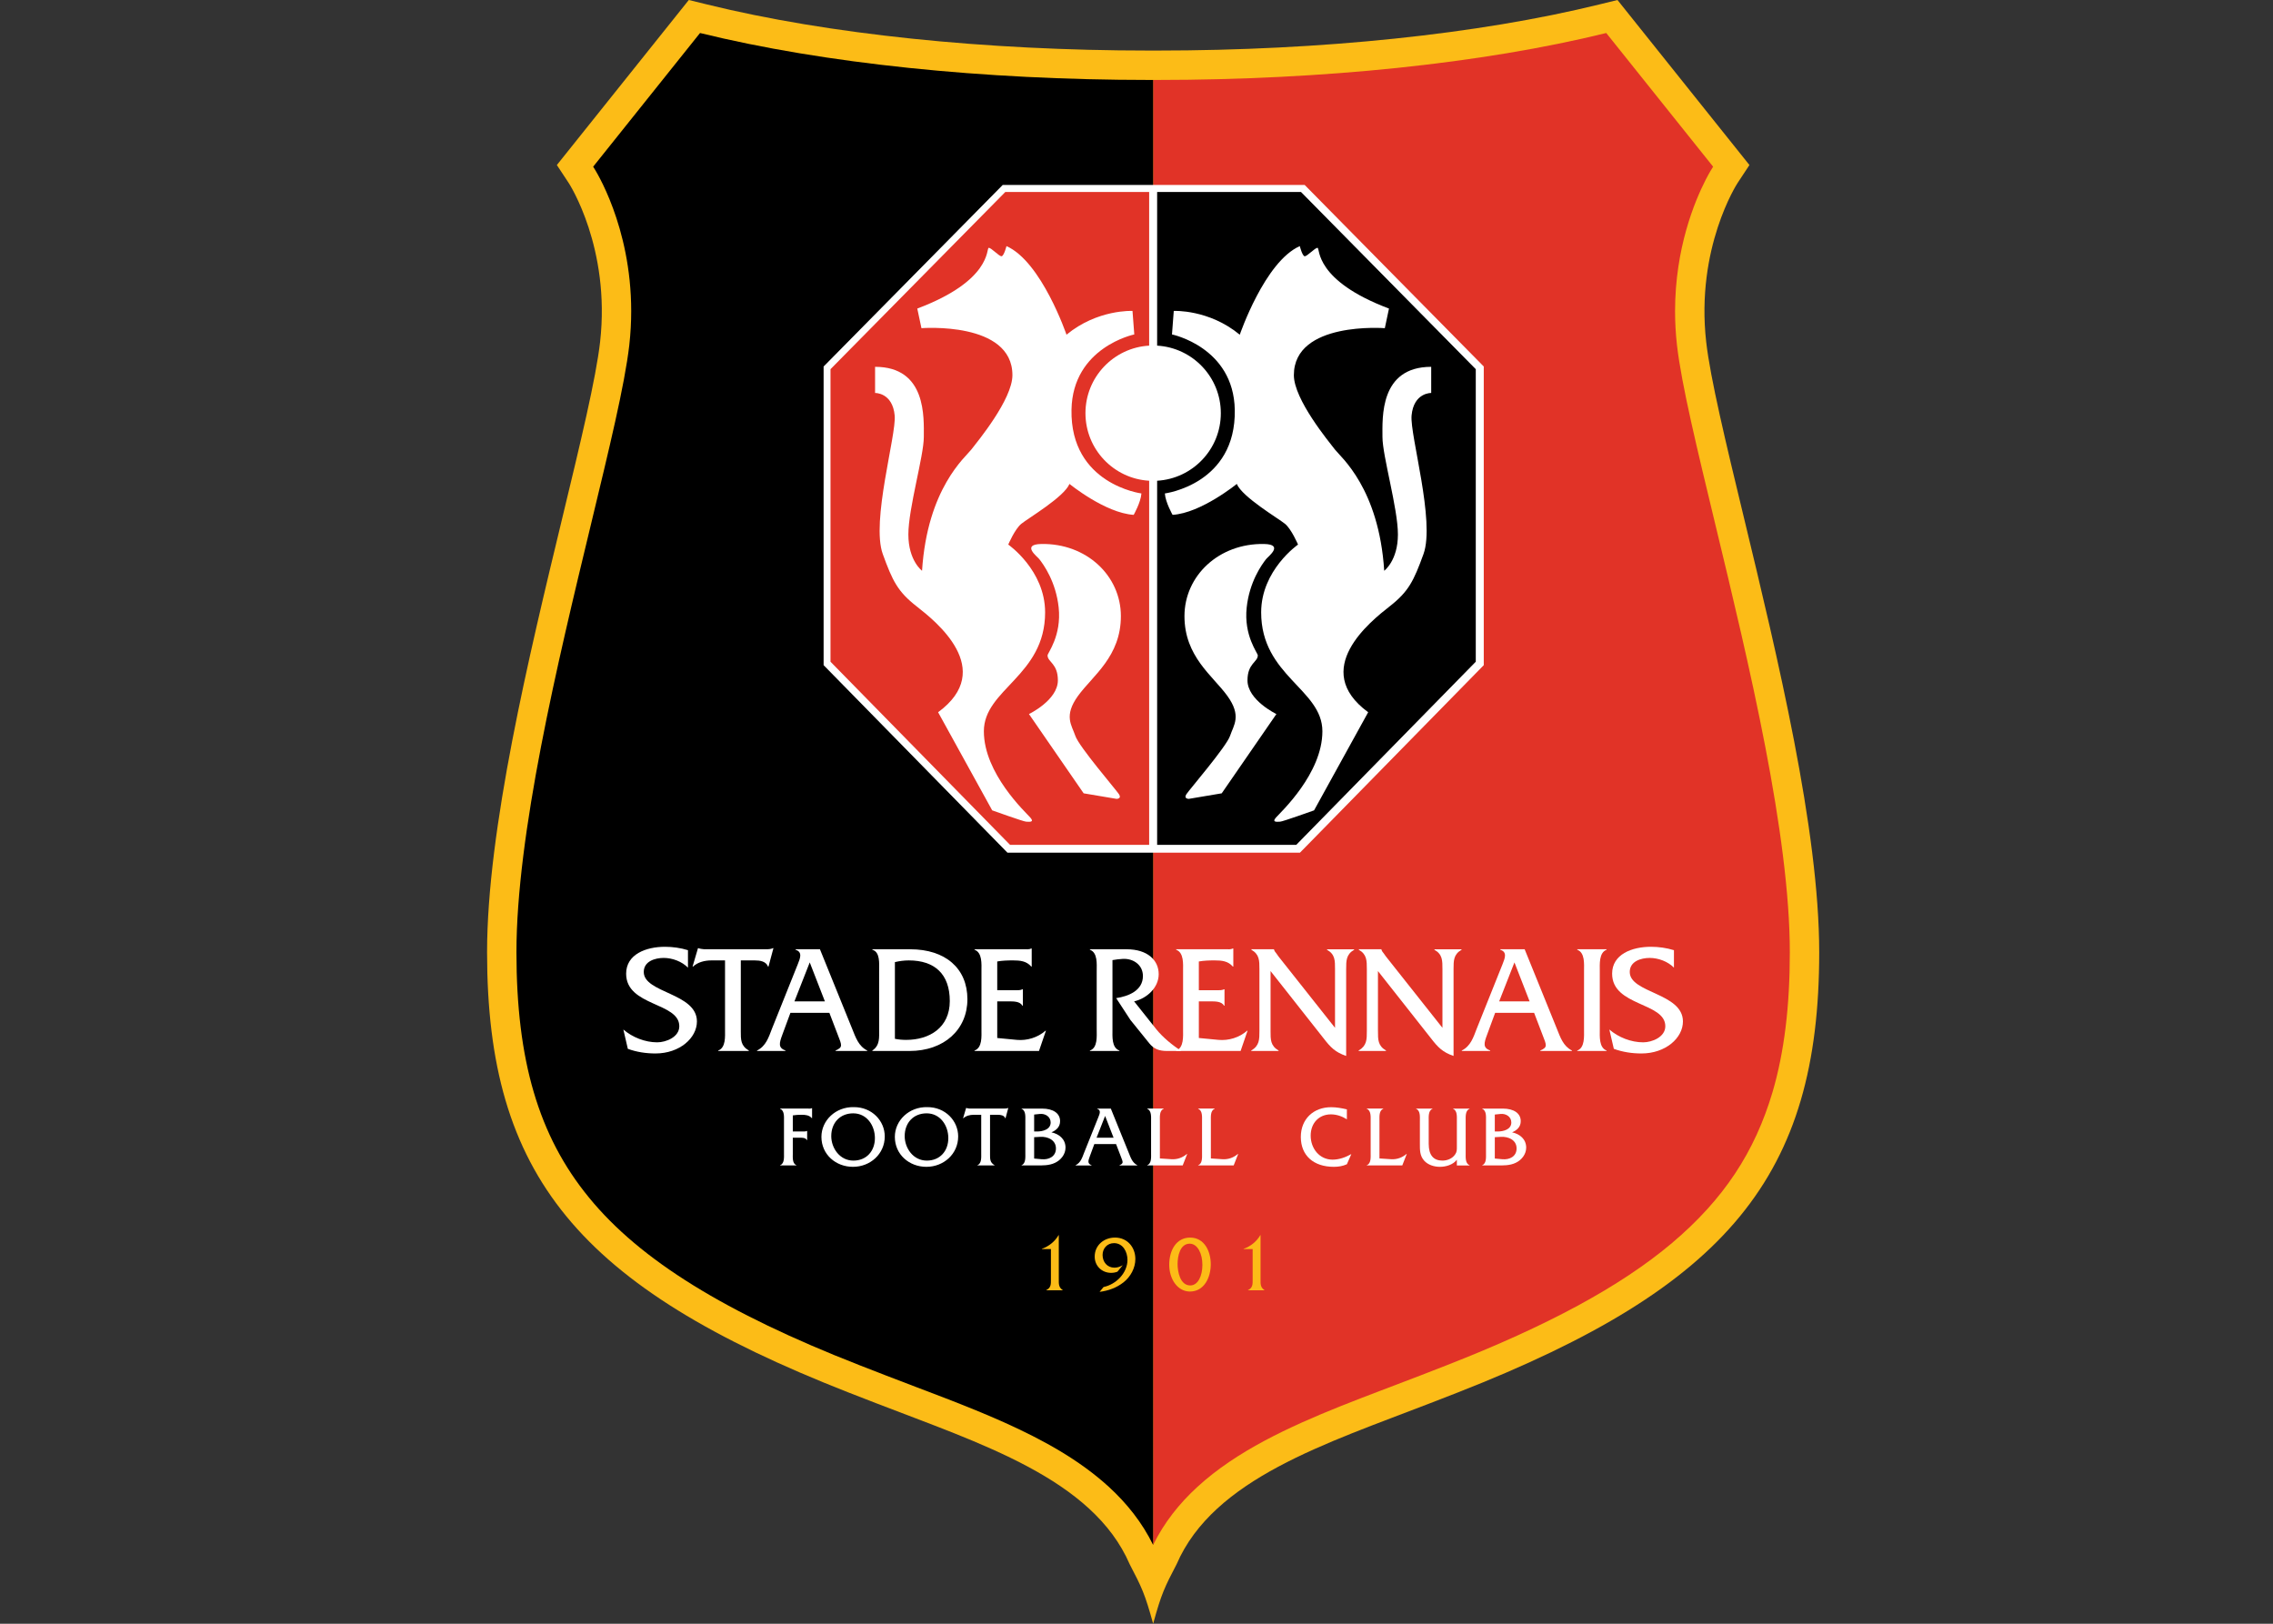<?xml version="1.0" encoding="UTF-8" standalone="no"?>
<!-- Created with Inkscape (http://www.inkscape.org/) -->

<svg
   xmlns:dc="http://purl.org/dc/elements/1.1/"
   xmlns:cc="http://creativecommons.org/ns#"
   xmlns:rdf="http://www.w3.org/1999/02/22-rdf-syntax-ns#"
   xmlns:svg="http://www.w3.org/2000/svg"
   xmlns="http://www.w3.org/2000/svg"
   version="1.2"
   width="280"
   height="200"
   viewBox="0 0 280 200"
   id="Layer_1"
   xml:space="preserve"><rect x="0" y="0" width="280" height="200" fill="#333333" stroke="none"/><defs
     id="defs6953" /><path
     d="m 214.807,63.686 c -2.214,-9.175 -4.125,-17.099 -4.63,-21.582 -1.304,-11.586 3.813,-19.486 3.866,-19.561 L 215.504,20.327 199.251,0 197.003,0.55 c -14.895,3.664 -34.248,5.677 -54.495,5.677 l -0.458,-0.002 -0.458,0.002 c -20.247,0 -39.6,-2.013 -54.495,-5.677 L 84.85,0 68.597,20.327 70.058,22.542 c 0.053,0.075 5.17,7.975 3.866,19.561 -0.505,4.483 -2.416,12.407 -4.63,21.582 C 65.152,80.846 60,102.204 60,117.304 c 0,27.485 11.226,41.161 44.485,54.196 l 3.423,1.33 c 12.829,4.971 26.687,9.292 31.248,19.832 1.49,2.86 1.873,3.624 2.894,7.338 1.021,-3.714 1.404,-4.478 2.894,-7.338 4.561,-10.541 18.418,-14.862 31.248,-19.832 l 3.423,-1.33 c 33.259,-13.035 44.485,-26.711 44.485,-54.196 0,-15.099 -5.153,-36.458 -9.293,-53.618 z"
     id="path9808"
     style="fill:#fcbc17" /><path
     d="m 217.451,91.952 c -1.784,-9.26 -4.093,-18.839 -6.164,-27.417 -2.215,-9.208 -4.139,-17.079 -4.709,-22.027 -0.163,-1.448 -0.236,-2.845 -0.236,-4.184 0.006,-7.775 2.419,-13.534 3.765,-16.168 0.458,-0.891 0.772,-1.393 0.907,-1.6 0.002,-0.003 0.004,-0.006 0.006,-0.008 l 0.008,-0.013 c 7e-4,-0.001 0.002,-0.003 0.003,-0.005 L 197.866,4.066 c -15.294,3.757 -34.866,5.778 -55.359,5.782 h -0.015 l -0.443,-0.002 v 180.448 c 1.356,-2.767 3.251,-5.132 5.448,-7.146 2.444,-2.24 5.259,-4.074 8.26,-5.682 6.003,-3.207 12.788,-5.55 19.123,-8.011 l 3.413,-1.326 c 12.274,-4.805 21.305,-9.652 27.68,-15.028 6.377,-5.395 10.189,-11.208 12.378,-18.588 1.448,-4.924 2.127,-10.582 2.127,-17.21 0.006,-7.147 -1.241,-16.1 -3.027,-25.352 z"
     id="path9810"
     style="fill:#e13327" /><path
     d="m 142.048,9.846 -0.457,0.002 C 121.099,9.844 101.526,7.823 86.236,4.066 L 86.233,4.066 73.068,20.531 c 0.007,0.011 0.011,0.016 0.019,0.029 0.012,0.018 0.021,0.032 0.031,0.048 0.02,0.03 0.041,0.064 0.065,0.103 0.049,0.079 0.11,0.179 0.183,0.303 0.146,0.248 0.338,0.589 0.561,1.019 0.447,0.86 1.017,2.078 1.583,3.613 1.131,3.068 2.244,7.416 2.245,12.678 0,1.339 -0.073,2.736 -0.235,4.184 -0.569,4.948 -2.494,12.819 -4.709,22.027 -2.07,8.578 -4.38,18.157 -6.164,27.417 -1.786,9.251 -3.033,18.205 -3.028,25.351 -7e-4,6.627 0.679,12.286 2.127,17.21 1.452,4.928 3.648,9.137 6.821,13.01 6.318,7.726 16.852,14.195 33.227,20.601 l 3.42,1.329 c 4.752,1.843 9.76,3.63 14.496,5.753 4.732,2.129 9.22,4.583 12.89,7.941 2.197,2.014 4.093,4.379 5.448,7.146 V 9.845 h -0.001 z"
     id="path9812" /><path
     d="m 84.747,119.19 c -0.743,-0.762 -1.922,-1.2 -2.99,-1.2 -1.085,0 -2.455,0.42 -2.455,1.732 0,2.609 6.549,2.573 6.549,6.093 0,2.037 -2.133,3.943 -5.102,3.943 -1.161,0 -2.323,-0.172 -3.41,-0.572 l -0.551,-2.38 c 1.123,0.972 2.684,1.58 4.17,1.58 1.085,0 2.722,-0.647 2.722,-1.982 0,-2.97 -6.549,-2.433 -6.549,-6.473 0,-2.399 2.457,-3.313 4.78,-3.313 0.95,0 1.923,0.134 2.836,0.418 l 3.6e-4,2.154"
     id="path9814"
     style="fill:#ffffff" /><path
     d="m 91.255,126.977 c 0,1.087 -0.019,1.827 0.991,2.419 v 0.056 H 88.474 v -0.056 c 0.955,-0.362 0.839,-1.749 0.839,-2.609 v -8.492 H 87.637 c -0.819,0 -1.674,0.209 -2.266,0.76 h -0.057 l 0.667,-2.266 h 0.057 c 0.23,0.097 0.477,0.097 0.723,0.134 h 7.58 c 0.325,0 0.629,-0.018 0.876,-0.134 h 0.057 l -0.608,2.266 h -0.059 c -0.248,-0.663 -1.008,-0.76 -1.638,-0.76 h -1.712 l -3.5e-4,8.682"
     id="path9816"
     style="fill:#ffffff" /><path
     d="m 99.748,118.543 -1.885,4.798 h 3.752 l -1.867,-4.798 m -2.379,6.208 -0.992,2.686 c -0.399,1.065 -0.532,1.619 0.381,1.96 v 0.055 h -3.505 v -0.055 c 1.105,-0.553 1.429,-1.617 1.847,-2.702 l 3.18,-7.942 c 0.268,-0.685 0.63,-1.486 -0.283,-1.772 v -0.057 h 3.008 l 3.961,9.771 c 0.438,1.085 0.78,2.15 1.867,2.702 v 0.055 h -3.905 v -0.055 c 0.932,-0.418 0.781,-0.629 0.266,-1.96 l -1.028,-2.686 h -4.797 z"
     id="path9818"
     style="fill:#ffffff" /><path
     d="m 110.239,127.952 c 0.456,0.095 0.914,0.133 1.391,0.133 2.837,0 5.37,-1.485 5.37,-4.781 0,-3.332 -1.867,-5.008 -5.048,-5.008 -0.569,0 -1.141,0.075 -1.713,0.209 v 9.447 m -1.942,-8.417 c 0,-0.877 0.133,-2.268 -0.838,-2.554 v -0.057 h 4.665 c 4.34,0 7.046,2.362 7.046,6.153 0,3.749 -2.876,6.375 -7.141,6.375 h -4.571 v -0.055 c 0.952,-0.649 0.838,-1.562 0.838,-2.684 l 3.5e-4,-7.178 0,0 z"
     id="path9820"
     style="fill:#ffffff" /><path
     d="m 122.844,127.852 2.418,0.232 c 1.257,0.115 2.57,-0.287 3.524,-1.125 h 0.056 l -0.855,2.492 h -7.942 v -0.056 c 0.973,-0.34 0.857,-1.749 0.857,-2.609 v -7.178 c 0,-0.875 0.116,-2.267 -0.857,-2.629 v -0.057 h 6.093 c 0.325,0 0.648,0.04 0.896,-0.095 h 0.057 v 2.227 h -0.057 c -0.59,-0.685 -1.37,-0.76 -2.248,-0.76 -0.667,0 -1.334,0.02 -1.942,0.133 v 3.544 h 2.266 c 0.304,0 0.61,0 0.836,-0.117 h 0.059 v 2.019 h -0.059 c -0.304,-0.55 -1.103,-0.532 -1.694,-0.532 h -1.408 l 3.5e-4,4.511"
     id="path9822"
     style="fill:#ffffff" /><path
     d="m 138.792,116.924 c 2.552,0 3.942,1.334 3.942,3.066 0,1.674 -1.466,2.991 -3.027,3.351 l 2.741,3.447 c 0.799,0.992 2.001,1.98 3.085,2.664 h -1.753 c -1.007,0 -1.636,-0.247 -2.208,-0.95 l -2.323,-2.876 -1.753,-2.684 c 1.524,-0.228 3.296,-0.934 3.296,-2.723 0,-1.37 -1.182,-2.169 -2.456,-2.112 -0.439,0.02 -0.858,0.075 -1.296,0.152 v 8.529 c 0,0.875 -0.114,2.269 0.857,2.609 v 0.056 h -3.636 v -0.056 c 0.971,-0.34 0.837,-1.749 0.837,-2.609 v -7.178 c 0,-0.875 0.134,-2.266 -0.837,-2.629 v -0.057 h 4.531"
     id="path9824"
     style="fill:#ffffff" /><path
     d="m 147.68,127.852 2.42,0.232 c 1.257,0.115 2.57,-0.287 3.521,-1.125 h 0.058 l -0.855,2.492 h -7.942 v -0.056 c 0.971,-0.34 0.855,-1.749 0.855,-2.609 v -7.178 c 0,-0.875 0.116,-2.267 -0.855,-2.629 v -0.057 h 6.093 c 0.323,0 0.646,0.04 0.894,-0.095 h 0.057 v 2.227 h -0.057 c -0.59,-0.685 -1.37,-0.76 -2.246,-0.76 -0.667,0 -1.331,0.02 -1.944,0.133 v 3.544 h 2.269 c 0.304,0 0.608,0 0.837,-0.117 h 0.056 v 2.019 h -0.056 c -0.305,-0.55 -1.105,-0.532 -1.695,-0.532 h -1.41 l 3.6e-4,4.511"
     id="path9826"
     style="fill:#ffffff" /><path
     d="m 156.514,126.977 c 0,1.069 -0.02,1.827 0.99,2.419 v 0.056 h -3.371 v -0.056 c 1.01,-0.591 1.01,-1.35 1.01,-2.419 v -7.597 c 0,-1.065 0,-1.827 -0.992,-2.399 v -0.057 h 2.781 v 0.017 c 0.077,0.23 0.155,0.325 0.286,0.479 l 0.267,0.38 6.969,8.799 v -7.219 c 0,-1.065 0.019,-1.827 -0.991,-2.399 v -0.057 h 3.353 v 0.057 c -0.989,0.572 -0.989,1.334 -0.989,2.399 v 10.683 c -1.354,-0.457 -1.943,-1.085 -2.781,-2.17 l -6.531,-8.284 v 7.367"
     id="path9828"
     style="fill:#ffffff" /><path
     d="m 169.746,126.977 c 0,1.069 -0.019,1.827 0.991,2.419 v 0.056 h -3.373 v -0.056 c 1.011,-0.591 1.011,-1.35 1.011,-2.419 v -7.597 c 0,-1.065 0,-1.827 -0.991,-2.399 v -0.057 h 2.781 v 0.017 c 0.074,0.23 0.151,0.325 0.283,0.479 l 0.27,0.38 6.969,8.799 v -7.219 c 0,-1.065 0.018,-1.827 -0.992,-2.399 v -0.057 h 3.351 v 0.057 c -0.99,0.572 -0.99,1.334 -0.99,2.399 v 10.683 c -1.352,-0.457 -1.942,-1.085 -2.779,-2.17 l -6.533,-8.284 v 7.367"
     id="path9830"
     style="fill:#ffffff" /><path
     d="m 186.558,118.543 -1.883,4.798 h 3.75 l -1.867,-4.798 m -2.378,6.208 -0.989,2.686 c -0.402,1.065 -0.536,1.619 0.379,1.96 v 0.055 h -3.502 v -0.055 c 1.102,-0.553 1.427,-1.617 1.847,-2.702 l 3.18,-7.942 c 0.265,-0.685 0.626,-1.486 -0.287,-1.772 v -0.057 h 3.008 l 3.961,9.771 c 0.439,1.085 0.781,2.15 1.865,2.702 v 0.055 h -3.901 v -0.055 c 0.934,-0.418 0.781,-0.629 0.265,-1.96 l -1.027,-2.686 h -4.798 z"
     id="path9832"
     style="fill:#ffffff" /><path
     d="m 195.13,119.61 c 0,-0.875 0.129,-2.267 -0.839,-2.629 v -0.057 h 3.618 v 0.057 c -0.952,0.362 -0.838,1.772 -0.838,2.629 v 7.178 c 0,0.86 -0.114,2.247 0.838,2.609 v 0.056 h -3.618 v -0.056 c 0.95,-0.34 0.839,-1.749 0.839,-2.609 v -7.178"
     id="path9834"
     style="fill:#ffffff" /><path
     d="m 206.206,119.19 c -0.743,-0.762 -1.924,-1.2 -2.988,-1.2 -1.086,0 -2.456,0.42 -2.456,1.732 0,2.609 6.551,2.573 6.551,6.093 0,2.037 -2.134,3.943 -5.106,3.943 -1.161,0 -2.321,-0.172 -3.407,-0.572 l -0.552,-2.38 c 1.122,0.972 2.683,1.58 4.169,1.58 1.085,0 2.725,-0.647 2.725,-1.982 0,-2.97 -6.552,-2.433 -6.552,-6.473 0,-2.399 2.455,-3.313 4.777,-3.313 0.952,0 1.924,0.134 2.838,0.418 v 2.154"
     id="path9836"
     style="fill:#ffffff" /><path
     d="m 97.663,142.061 c 0,0.477 -0.085,1.257 0.446,1.457 v 0.032 h -2.011 v -0.032 c 0.543,-0.19 0.478,-0.98 0.478,-1.457 v -4.012 c 0,-0.491 0.065,-1.267 -0.478,-1.469 v -0.034 h 3.405 c 0.182,0 0.362,0.024 0.501,-0.052 h 0.032 v 1.231 h -0.032 c -0.329,-0.37 -0.767,-0.414 -1.257,-0.414 -0.371,0 -0.744,0.014 -1.085,0.075 v 1.982 h 1.277 c 0.158,0 0.331,0 0.458,-0.065 h 0.033 v 1.126 h -0.033 c -0.17,-0.317 -0.618,-0.295 -0.948,-0.295 h -0.787 v 1.926"
     id="path9838"
     style="fill:#ffffff" /><path
     d="m 102.398,139.931 c 0,1.491 1.054,3.023 2.727,3.023 1.617,0 2.65,-1.18 2.65,-2.769 0,-1.552 -0.99,-3.052 -2.672,-3.052 -1.649,0 -2.704,1.192 -2.704,2.799 m 6.59,0.044 c 0,2.172 -1.799,3.745 -3.917,3.745 -2.106,0 -3.884,-1.51 -3.884,-3.692 0,-2.023 1.755,-3.714 3.991,-3.662 2.236,-0.011 3.81,1.693 3.81,3.609 z"
     id="path9840"
     style="fill:#ffffff" /><path
     d="m 111.444,139.931 c 0,1.491 1.052,3.023 2.725,3.023 1.617,0 2.65,-1.18 2.65,-2.769 0,-1.552 -0.99,-3.052 -2.67,-3.052 -1.652,0 -2.704,1.192 -2.704,2.799 m 6.588,0.044 c 0,2.172 -1.797,3.745 -3.915,3.745 -2.108,0 -3.886,-1.51 -3.886,-3.692 0,-2.023 1.755,-3.714 3.991,-3.662 2.236,-0.011 3.81,1.693 3.81,3.609 z"
     id="path9842"
     style="fill:#ffffff" /><path
     d="m 121.958,142.168 c 0,0.606 -0.012,1.021 0.554,1.35 v 0.032 h -2.108 v -0.032 c 0.532,-0.2 0.468,-0.98 0.468,-1.457 v -4.749 h -0.936 c -0.458,0 -0.937,0.119 -1.267,0.429 h -0.033 l 0.373,-1.269 h 0.032 c 0.128,0.053 0.268,0.053 0.404,0.073 h 4.236 c 0.183,0 0.353,-0.01 0.491,-0.073 h 0.033 l -0.34,1.269 h -0.033 c -0.138,-0.376 -0.564,-0.429 -0.917,-0.429 h -0.957 v 4.856"
     id="path9844"
     style="fill:#ffffff" /><path
     d="m 127.743,139.369 c 0.692,0 1.681,-0.236 1.681,-1.109 0,-0.734 -0.681,-1.116 -1.319,-1.053 l -0.713,0.075 v 2.086 l 0.352,7e-4 m 0.574,3.415 c 0.872,0.085 1.758,-0.321 1.758,-1.328 0,-1.036 -1.002,-1.481 -1.938,-1.427 l -0.746,0.042 v 2.629 l 0.926,0.085 z m -2.011,-4.747 c 0,-0.479 0.073,-1.255 -0.468,-1.457 v -0.033 h 2.522 c 1.404,0 2.226,0.597 2.226,1.546 0,0.711 -0.458,1.116 -1.064,1.379 0.956,0.204 1.733,0.843 1.733,1.884 0,0.819 -0.564,1.522 -1.278,1.865 -0.744,0.362 -1.584,0.329 -2.383,0.329 h -1.756 v -0.032 c 0.531,-0.2 0.468,-0.98 0.468,-1.467 l 3.5e-4,-4.015 0,0 z"
     id="path9846"
     style="fill:#ffffff" /><path
     d="m 136.133,137.453 -1.052,2.682 h 2.096 l -1.044,-2.682 m -1.329,3.468 -0.553,1.501 c -0.224,0.596 -0.299,0.907 0.213,1.097 v 0.032 h -1.959 v -0.032 c 0.617,-0.309 0.799,-0.907 1.032,-1.511 l 1.778,-4.438 c 0.149,-0.384 0.35,-0.83 -0.161,-0.99 v -0.033 h 1.683 l 2.213,5.461 c 0.245,0.604 0.439,1.202 1.042,1.511 v 0.032 h -2.182 v -0.032 c 0.522,-0.234 0.437,-0.351 0.15,-1.097 l -0.576,-1.501 h -2.681 z"
     id="path9848"
     style="fill:#ffffff" /><path
     d="m 144.328,142.783 c 0.723,0.043 1.352,-0.202 1.885,-0.647 h 0.033 l -0.556,1.414 h -4.372 v -0.032 c 0.541,-0.19 0.478,-0.98 0.478,-1.457 v -4.012 c 0,-0.491 0.063,-1.267 -0.478,-1.469 v -0.034 h 2.031 v 0.034 c -0.541,0.202 -0.468,0.99 -0.468,1.469 v 4.64 l 1.447,0.095"
     id="path9850"
     style="fill:#ffffff" /><path
     d="m 150.608,142.783 c 0.722,0.043 1.352,-0.202 1.883,-0.647 h 0.033 l -0.553,1.414 h -4.373 v -0.032 c 0.54,-0.19 0.476,-0.98 0.476,-1.457 v -4.012 c 0,-0.491 0.064,-1.267 -0.476,-1.469 v -0.034 h 2.033 v 0.034 c -0.545,0.202 -0.47,0.99 -0.47,1.469 v 4.64 l 1.449,0.095"
     id="path9852"
     style="fill:#ffffff" /><path
     d="m 165.914,137.867 c -0.586,-0.372 -1.267,-0.608 -1.969,-0.608 -1.468,0 -2.489,1.077 -2.489,2.621 0,1.562 1.064,2.957 2.702,2.957 0.799,0 1.595,-0.289 2.27,-0.669 h 0.03 l -0.543,1.235 c -0.503,0.232 -1.054,0.317 -1.607,0.317 -2.511,0 -4.066,-1.404 -4.066,-3.68 0,-2.205 1.555,-3.664 3.737,-3.664 0.649,0 1.305,0.119 1.936,0.267 l 0,1.223"
     id="path9854"
     style="fill:#ffffff" /><path
     d="m 171.379,142.783 c 0.723,0.043 1.35,-0.202 1.882,-0.647 h 0.031 l -0.552,1.414 h -4.374 v -0.032 c 0.543,-0.19 0.479,-0.98 0.479,-1.457 v -4.012 c 0,-0.491 0.065,-1.267 -0.479,-1.469 v -0.034 h 2.03 v 0.034 c -0.54,0.202 -0.466,0.99 -0.466,1.469 v 4.64 l 1.449,0.095"
     id="path9856"
     style="fill:#ffffff" /><path
     d="m 179.464,142.847 c -0.468,0.618 -1.34,0.873 -2.086,0.873 -0.701,0 -1.447,-0.222 -1.928,-0.743 -0.563,-0.618 -0.541,-1.332 -0.541,-2.096 v -2.844 c 0,-0.479 0.073,-1.255 -0.47,-1.457 v -0.033 h 2.025 v 0.034 c -0.532,0.202 -0.468,0.978 -0.468,1.457 v 2.844 c 0,1.414 0.596,2.072 1.692,2.072 0.596,0 1.203,-0.245 1.553,-0.744 0.234,-0.319 0.223,-0.584 0.223,-0.968 v -3.205 c 0,-0.479 0.067,-1.255 -0.468,-1.457 v -0.033 h 2.023 l 0.01,0.034 c -0.542,0.202 -0.479,0.978 -0.479,1.469 v 4.012 c 0,0.477 -0.063,1.257 0.479,1.457 v 0.032 h -1.565 v -0.703"
     id="path9858"
     style="fill:#ffffff" /><path
     d="m 184.487,139.369 c 0.694,0 1.685,-0.236 1.685,-1.109 0,-0.734 -0.681,-1.116 -1.321,-1.053 l -0.713,0.075 v 2.086 l 0.35,7e-4 m 0.576,3.415 c 0.873,0.085 1.757,-0.321 1.757,-1.328 0,-1.036 -0.999,-1.481 -1.935,-1.427 l -0.748,0.042 v 2.629 l 0.926,0.085 z m -2.011,-4.747 c 0,-0.479 0.073,-1.255 -0.468,-1.457 v -0.033 h 2.522 c 1.407,0 2.225,0.597 2.225,1.546 0,0.711 -0.457,1.116 -1.064,1.379 0.957,0.204 1.735,0.843 1.735,1.884 0,0.819 -0.563,1.522 -1.279,1.865 -0.744,0.362 -1.584,0.329 -2.383,0.329 h -1.756 v -0.032 c 0.534,-0.2 0.468,-0.98 0.468,-1.467 l -3.5e-4,-4.015 0,0 z"
     id="path9860"
     style="fill:#ffffff" /><path
     d="m 128.338,153.823 c 0.857,-0.299 1.619,-0.914 2.062,-1.687 h 0.028 v 5.434 c 0,0.55 -0.037,0.994 0.485,1.332 v 0.026 h -2.025 v -0.026 c 0.598,-0.293 0.569,-0.744 0.569,-1.332 v -3.72 h -1.119 l 3.5e-4,-0.027"
     id="path9862"
     style="fill:#fcbc17" /><path
     d="m 135.939,158.526 c 1.54,-0.319 2.948,-1.726 2.948,-3.345 0,-0.984 -0.549,-2.061 -1.659,-2.061 -0.828,0 -1.406,0.643 -1.406,1.455 0,0.875 0.578,1.568 1.468,1.568 0.354,0 0.712,-0.123 1.019,-0.307 l -0.655,0.8 c -0.25,0.097 -0.511,0.144 -0.78,0.144 -1.129,0 -2.023,-0.839 -2.023,-2.003 0,-1.406 1.145,-2.342 2.503,-2.342 1.514,0 2.506,1.186 2.506,2.641 0,1.108 -0.586,2.177 -1.446,2.862 -0.879,0.691 -1.859,1.039 -2.959,1.184 l 0.485,-0.596"
     id="path9864"
     style="fill:#fcbc17" /><path
     d="m 145.06,155.684 c 0,0.97 0.318,2.646 1.561,2.646 0.954,0 1.496,-1.174 1.496,-2.534 0,-1.376 -0.579,-2.589 -1.553,-2.611 -1.215,0.001 -1.503,1.562 -1.503,2.499 m -1.03,0.095 c 0,-1.781 0.876,-3.343 2.571,-3.343 1.784,0 2.547,1.724 2.547,3.286 0,1.57 -0.773,3.361 -2.583,3.361 -1.512,-0.018 -2.534,-1.522 -2.534,-3.304 z"
     id="path9866"
     style="fill:#fcbc17" /><path
     d="m 153.192,153.823 c 0.856,-0.299 1.618,-0.914 2.059,-1.687 h 0.031 v 5.434 c 0,0.55 -0.038,0.994 0.48,1.332 v 0.026 h -2.021 v -0.026 c 0.599,-0.293 0.568,-0.744 0.568,-1.332 v -3.72 h -1.117 v -0.027"
     id="path9868"
     style="fill:#fcbc17" /><polygon
     points="308.035,304.272 308.772,303.521 372.004,239.024 372.004,135.109 309.684,71.938 204.606,71.938 142.282,135.11 142.282,239.024 206.258,304.272 "
     transform="matrix(0.354,0,0,0.354,51.089,-2.685)"
     id="polygon9870"
     style="fill:#ffffff" /><path
     d="m 133.712,50.892 c 0,-4.44 3.472,-8.067 7.848,-8.32 V 23.649 h -17.723 l -21.531,21.824 v 36.033 l 22.117,22.556 h 17.137 V 59.214 c -4.376,-0.253 -7.848,-3.882 -7.848,-8.322 z"
     id="path9872"
     style="fill:#e13327" /><path
     d="m 160.265,23.648 h -17.723 v 18.924 c 4.376,0.255 7.846,3.882 7.846,8.32 0,4.438 -3.47,8.066 -7.846,8.322 v 44.847 h 17.138 L 181.794,81.505 V 45.472 L 160.265,23.648 z"
     id="path9874" /><path
     d="m 144.371,41.195 0.219,-2.898 c 0,0 4.322,-0.22 8.132,2.93 0,0 3.073,-9.011 7.396,-10.913 0,0 0.292,1.17 0.582,1.245 0.296,0.071 1.319,-1.1 1.615,-1.025 0.29,0.073 -0.367,4.028 8.787,7.471 l -0.512,2.417 c 0,0 -11.205,-0.881 -11.205,5.784 0,3.003 4.322,8.203 5.051,9.155 0.736,0.952 5.421,4.761 6.079,14.941 0,0 1.687,-1.247 1.687,-4.468 0,-3.223 -1.903,-9.668 -1.903,-12.012 0,-2.344 -0.369,-8.64 6.004,-8.64 v 3.22 c 0,0 -2.159,-0.061 -2.418,2.783 -0.217,2.417 2.931,13.037 1.466,17.065 -1.203,3.31 -1.831,4.612 -4.174,6.443 -2.344,1.831 -9.815,7.764 -2.638,13.035 l -6.664,12.085 c 0,0 -3.882,1.392 -4.174,1.392 -0.294,0 -1.1,0.149 -0.515,-0.513 0.587,-0.657 5.714,-5.418 5.714,-10.618 0,-5.2 -7.543,-6.813 -7.543,-14.648 0,-5.2 4.541,-8.35 4.541,-8.35 0,0 -0.806,-1.904 -1.611,-2.561 -0.808,-0.661 -5.274,-3.298 -5.931,-4.909 0,0 -4.397,3.589 -7.911,3.81 0,0 -0.878,-1.538 -0.951,-2.637 0,0 8.783,-1.122 8.613,-10.313 -0.144,-7.708 -7.736,-9.272 -7.736,-9.272"
     id="path9876"
     style="fill:#ffffff" /><path
     d="m 139.727,41.195 -0.219,-2.898 c 0,0 -4.319,-0.22 -8.131,2.93 0,0 -3.074,-9.011 -7.394,-10.913 0,0 -0.294,1.17 -0.588,1.245 -0.292,0.071 -1.317,-1.1 -1.61,-1.025 -0.294,0.073 0.365,4.028 -8.789,7.471 l 0.513,2.417 c 0,0 11.206,-0.881 11.206,5.784 0,3.003 -4.322,8.203 -5.054,9.155 -0.733,0.952 -5.42,4.761 -6.079,14.941 0,0 -1.685,-1.247 -1.685,-4.468 0,-3.223 1.903,-9.668 1.903,-12.012 0,-2.344 0.367,-8.64 -6.004,-8.64 v 3.22 c 0,0 2.157,-0.061 2.416,2.783 0.219,2.417 -2.929,13.037 -1.465,17.065 1.203,3.31 1.83,4.612 4.175,6.443 2.344,1.831 9.813,7.764 2.638,13.035 l 6.663,12.085 c 0,0 3.882,1.392 4.175,1.392 0.292,0 1.099,0.149 0.514,-0.513 -0.586,-0.657 -5.715,-5.418 -5.715,-10.618 0,-5.2 7.545,-6.813 7.545,-14.648 0,-5.2 -4.541,-8.35 -4.541,-8.35 0,0 0.805,-1.904 1.612,-2.561 0.805,-0.661 5.271,-3.298 5.93,-4.909 0,0 4.394,3.589 7.909,3.81 0,0 0.88,-1.538 0.953,-2.637 0,0 -8.783,-1.122 -8.613,-10.313 0.144,-7.708 7.733,-9.272 7.733,-9.272"
     id="path9878"
     style="fill:#ffffff" /><path
     d="m 126.752,87.95 6.737,9.765 4.052,0.683 c 0,0 0.683,0 0.292,-0.584 -0.391,-0.588 -4.93,-5.861 -5.369,-7.179 -0.44,-1.318 -1.466,-2.441 0.34,-4.933 1.806,-2.488 5.272,-4.832 5.272,-9.812 0,-4.98 -4.247,-8.993 -9.812,-8.886 -2.489,0.052 -0.481,1.554 -0.245,1.857 0.539,0.683 2.051,2.783 2.393,5.958 0.375,3.494 -1.368,5.612 -1.368,5.905 0,0.831 1.271,0.978 1.271,3.076 0,2.443 -3.563,4.151 -3.563,4.151"
     id="path9880"
     style="fill:#ffffff" /><path
     d="m 157.234,87.95 -6.736,9.765 -4.054,0.683 c 0,0 -0.683,0 -0.291,-0.584 0.389,-0.588 4.931,-5.861 5.372,-7.179 0.438,-1.318 1.464,-2.441 -0.342,-4.933 -1.805,-2.488 -5.274,-4.832 -5.274,-9.812 0,-4.98 4.249,-8.993 9.815,-8.886 2.489,0.052 0.48,1.554 0.245,1.857 -0.539,0.683 -2.052,2.783 -2.394,5.958 -0.377,3.494 1.368,5.612 1.368,5.905 0,0.831 -1.271,0.978 -1.271,3.076 -3.5e-4,2.443 3.564,4.151 3.564,4.151"
     id="path9882"
     style="fill:#ffffff" /></svg>